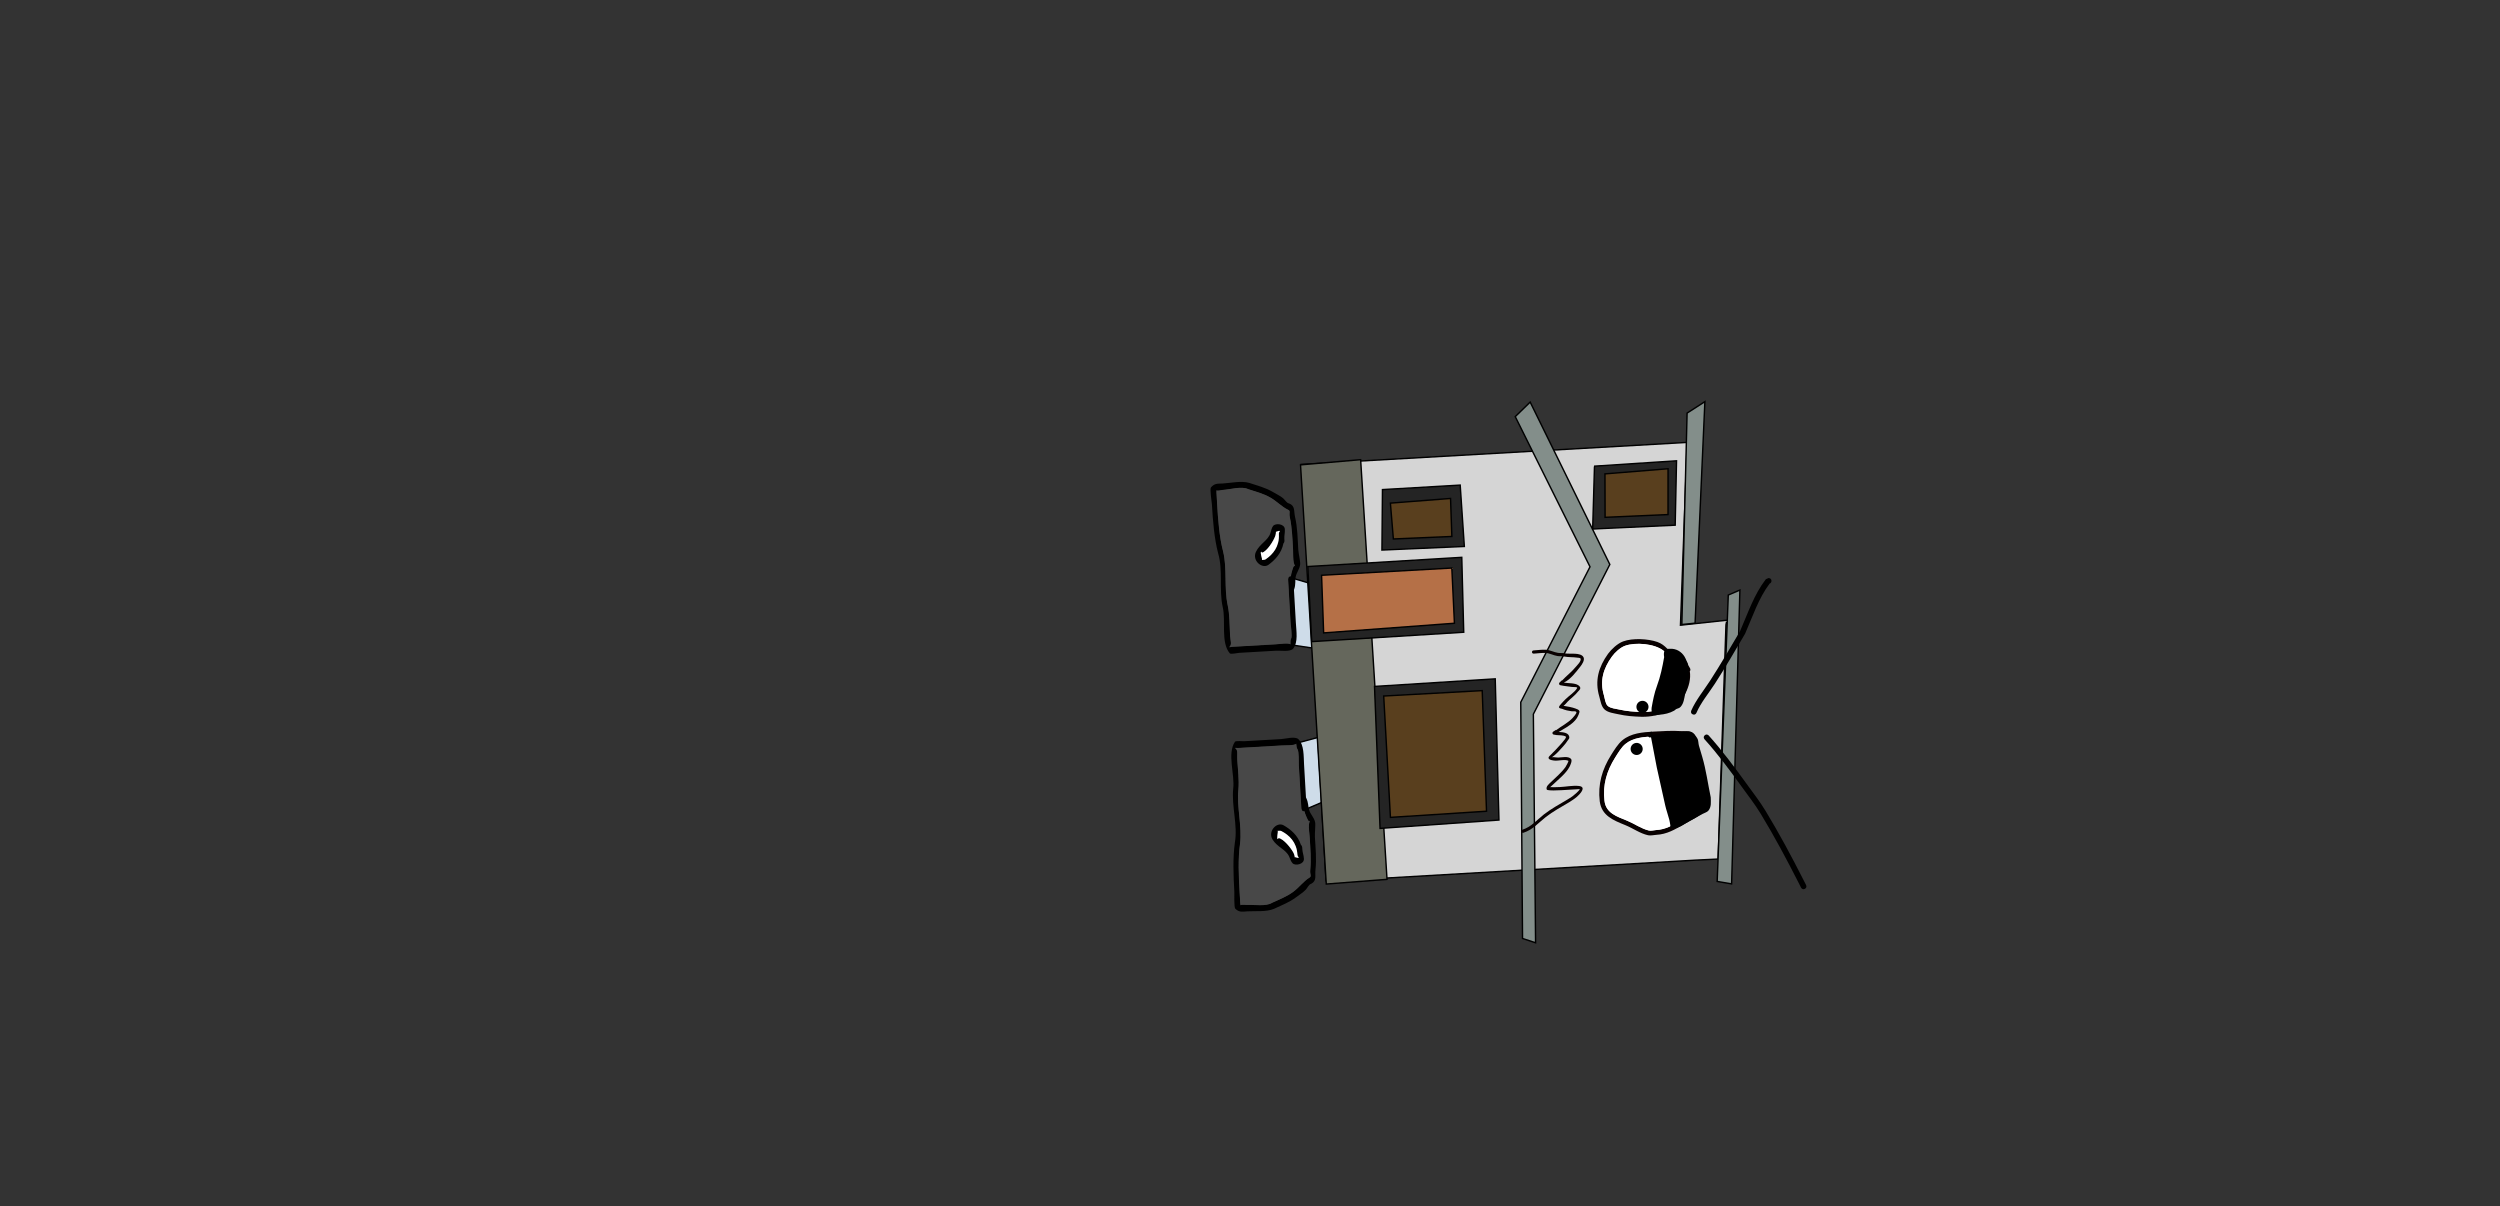 <svg version="1.1" xmlns="http://www.w3.org/2000/svg" xmlns:xlink="http://www.w3.org/1999/xlink" width="1733.093" height="836.336" viewBox="0,0,1733.093,836.336"><rect x="0" y="0" width="1733.093" height="836.336" fill="#333333" stroke="none"/><g transform="translate(546.547,238.168)"><g data-paper-data="{&quot;isPaintingLayer&quot;:true}" stroke-linejoin="miter" stroke-miterlimit="10" stroke-dasharray="" stroke-dashoffset="0" style="mix-blend-mode: normal"><path d="M-546.547,598.168v-836.336h1733.093v836.336z" fill="none" fill-rule="nonzero" stroke="#f00000" stroke-width="0" stroke-linecap="butt"/><g><path d="M347.086,161.954l41.641,12.336l2.742,41.046l-41.655,-6.263z" data-paper-data="{&quot;index&quot;:null}" fill="#cedce9" fill-rule="nonzero" stroke="#000000" stroke-width="1" stroke-linecap="round"/><path d="M348.999,157.924c0.494,-1.452 1.195,-4.879 2.209,-3.454c-0.344,-0.792 -0.77,-1.85 -0.9,-2.418c-0.62,-2.693 -0.362,-6.245 -0.524,-9.051c-0.446,-7.7 -0.633,-15.189 -2.229,-22.575c-0.721,-3.338 0.85,-4.358 -1.483,-5.261c-3.937,-1.913 -7.573,-5.73 -11.561,-8.086c-5.406,-3.193 -10.507,-4.258 -15.849,-6.098c-4.437,-2.176 -12.572,0.277 -17.354,0.554c-1.28,0.074 -3.519,0.886 -4.499,0.291c-0.01,0.648 -0.018,1.275 0.005,1.672c0.153,2.64 0.306,5.28 0.459,7.92c0.608,10.501 1.501,22.692 4.16,32.765c2.907,11.974 0.503,25.274 3.19,37.359c1.38,6.623 1.211,13.94 1.598,20.742c0.196,3.451 1.431,6.344 -0.46,7.973c-0.497,0.428 1.225,-0.071 1.837,-0.106c1.531,-0.089 3.061,-0.177 4.592,-0.266c8.572,-0.496 17.144,-0.993 25.715,-1.489c2.026,-0.117 9.238,-1.192 10.101,0.117c-0.002,-0.255 0.001,-0.543 0.001,-0.702c0.002,-1.405 -0.106,-2.183 0.463,-3.313c0.989,-1.96 -0.215,-8.311 -0.364,-10.883c-0.579,-9.994 -1.157,-19.988 -1.736,-29.982c0,0 -0.131,-2.263 1.706,-2.369c0.075,-0.004 0.148,-0.005 0.218,-0.001c0.123,-1.093 0.318,-2.2 0.705,-3.338zM351.78,193.402c0.349,6.033 1.668,13.693 -1.818,18.029c-1.997,2.485 -8.93,1.324 -11.796,1.49c-8.572,0.496 -17.144,0.993 -25.715,1.489c-0.979,0.057 -5.789,1.117 -6.429,0.372c-6.46,-7.525 -2.637,-22.634 -4.951,-32.145c-2.627,-11.817 0.268,-25.768 -3.139,-37.151c-2.74,-10.382 -3.706,-23.024 -4.333,-33.856c-0.09,-1.554 -1.585,-10.816 -0.688,-11.88c2.572,-3.051 4.893,-2.554 8.135,-2.741c5.864,-0.34 12.779,-2.025 18.529,-0.389c5.474,1.886 10.927,3.116 16.344,6.316c2.185,1.291 5.087,2.654 7.093,4.37c1.312,1.123 2.455,3.348 4.087,3.54c4.366,1.69 3.175,5.269 4.13,9.367c1.699,7.295 1.787,14.941 2.229,22.575c0.163,2.815 1.533,8.255 1.321,10.26c-0.37,3.49 -2.647,5.633 -3.163,9.025c-0.379,2.489 0.08,5.062 -0.919,8c-0.076,0.223 -0.152,0.446 -0.227,0.669c0.437,7.553 0.875,15.106 1.312,22.66z" data-paper-data="{&quot;index&quot;:null}" fill="#000000" fill-rule="nonzero" stroke="none" stroke-width="1" stroke-linecap="butt"/><path d="M348.384,161.288c-0.07,-0.003 -0.142,-0.003 -0.218,0.002c-1.837,0.106 -1.708,2.38 -1.708,2.38c0.579,9.994 1.124,20.044 1.703,30.038c0.149,2.572 1.345,8.929 0.356,10.889c-0.57,1.129 -0.465,1.91 -0.466,3.315c-0,0.159 -0.004,0.447 -0.002,0.702c-0.863,-1.308 -8.092,-0.226 -10.118,-0.109c-8.572,0.496 -17.195,0.991 -25.767,1.487c-1.531,0.089 -3.069,0.174 -4.6,0.262c-0.612,0.035 -2.337,0.533 -1.84,0.105c1.891,-1.629 0.652,-4.525 0.456,-7.975c-0.387,-6.803 -0.24,-14.138 -1.62,-20.762c-2.687,-12.085 -0.307,-25.503 -3.214,-37.477c-2.659,-10.073 -3.522,-22.315 -4.131,-32.816c-0.153,-2.64 -0.3,-5.285 -0.453,-7.925c-0.023,-0.397 -0.015,-1.024 -0.004,-1.673c0.98,0.595 3.225,-0.222 4.505,-0.296c4.782,-0.277 12.948,-2.742 17.385,-0.566c5.341,1.84 10.478,2.907 15.884,6.101c3.988,2.356 7.652,6.189 11.589,8.101c2.333,0.903 0.769,1.929 1.49,5.267c1.596,7.386 1.811,14.922 2.257,22.622c0.163,2.807 -0.09,6.389 0.531,9.083c0.131,0.568 0.557,1.635 0.901,2.427c-1.013,-1.426 -1.716,2.015 -2.209,3.467c-0.387,1.138 -0.583,2.259 -0.707,3.351z" data-paper-data="{&quot;noHover&quot;:false,&quot;origItem&quot;:[&quot;Path&quot;,{&quot;applyMatrix&quot;:true,&quot;segments&quot;:[[[579.60736,595.76373],[0.95609,-0.20262],[0.00646,0.07548]],[[579.61718,596],[0,-0.08208],[0,2]],[[577.61718,598],[0,0],[-8.83333,0]],[[551.11718,598],[8.83333,0],[-2.27308,0]],[[541.51161,598.28885],[1.67648,-1.19621],[-0.96568,0.68904]],[[538.61718,599],[1.23739,-0.09027],[-0.13966,0.01019]],[[537.99901,599.04541],[0.22447,-0.0134],[1.19653,0.85421]],[[538.61718,610],[0,-2.20646],[0,9.33333]],[[538.61718,638],[0,-9.33333],[0,1.66667]],[[538.61718,643],[0,-1.66667],[0,0.66667]],[[538.61718,645],[-0.35177,0.56631],[1.33831,-2.15456]],[[545.61718,644],[-3.04994,0.00386],[6.01206,-0.00761]],[[563.97058,644.43107],[-5.90478,-1.08158],[10.78253,2.15651]],[[597.04254,645.54479],[-10.6965,-2.40266],[9.00888,2.25222]],[[626.11718,648],[-9.28168,0],[2.33333,0]],[[633.11718,648],[-2.33333,0],[0.35109,0]],[[634.59021,647.90091],[-0.5707,0.05184],[-0.57412,-1.02596]],[[634.61718,643],[0,1.39387],[0,-5.20707]],[[634.21982,624.13246],[2.14282,4.67827],[-1.8936,-5.6808]],[[628.03948,607.31672],[3.08887,5.66543],[-2.2791,-4.1802]],[[620.32688,595.27881],[1.8857,4.15235],[-0.91417,-2.47477]],[[615.61718,594],[2.9771,0.57275],[-6.58756,-1.26734]],[[595.61718,593],[6.8054,0],[-2.48058,0]],[[587.61718,593],[2.40395,0.50364],[-0.50743,-0.10631]],[[585.44122,592.1748],[0.71481,0.32365],[1.30749,1.01011]],[[582.51161,594.78885],[1.25365,-0.62682],[-0.98239,0.4912]]],&quot;closed&quot;:true}],&quot;index&quot;:null}" fill="#484848" fill-rule="nonzero" stroke="none" stroke-width="1" stroke-linecap="butt"/><path d="M339.813,129.956c-0.621,0.036 -1.328,0.86 -1.842,0.499c-0.026,0.999 -0.149,2.01 -0.458,2.92c-1.192,3.507 -5.856,10.77 -9.168,11.621c-0.269,0.069 -0.371,-0.897 -0.603,-0.719c-0.772,0.593 0.883,4.961 0.684,5.486c-0.045,0.119 -0.122,0.18 -0.219,0.209c0.303,-0.041 0.596,-0.08 0.781,-0.091c0.651,-0.038 1.354,-0.047 1.915,-0.439c4.953,-3.344 9.541,-8.605 9.042,-17.224c0,0 -0.059,-1.017 0.456,-1.72c0.09,-0.23 0.201,-0.41 0.337,-0.535c-0.352,-0.01 -0.711,-0.02 -0.924,-0.008zM327.15,149.988c-0.367,0.176 0.254,0.095 0.904,0.005c-0.284,0.006 -0.654,-0.126 -0.904,-0.005zM332.779,153.395c-4.405,3.078 -11.449,-2.924 -8.712,-8.905c2.583,-5.643 8.303,-7.835 10.042,-12.949c0.587,-1.728 0.844,-3.772 1.911,-5.099c1.691,-2.103 7.91,-1.574 8.132,2.247c0.159,2.752 -0.487,4.149 -0.338,6.711l0.066,1.131c0,0 0.075,1.299 -0.687,1.975c-1.388,6.806 -5.651,11.368 -10.413,14.889z" data-paper-data="{&quot;index&quot;:null}" fill="#000000" fill-rule="nonzero" stroke="none" stroke-width="1" stroke-linecap="butt"/><path d="M340.793,129.877c-0.135,0.125 -0.247,0.306 -0.337,0.535c-0.515,0.702 -0.452,1.724 -0.452,1.724c0.499,8.619 -4.186,14.066 -9.139,17.41c-0.561,0.392 -1.278,0.392 -1.928,0.43c-0.185,0.011 -0.482,0.046 -0.785,0.087c0.097,-0.028 0.174,-0.089 0.219,-0.208c0.199,-0.525 -1.483,-4.931 -0.71,-5.523c0.232,-0.178 0.489,0.671 0.758,0.602c3.312,-0.851 7.948,-8.147 9.14,-11.654c0.309,-0.91 0.425,-1.926 0.45,-2.925c0.514,0.36 1.233,-0.455 1.854,-0.491c0.213,-0.012 0.577,0.003 0.929,0.013z" data-paper-data="{&quot;noHover&quot;:false,&quot;origItem&quot;:[&quot;Path&quot;,{&quot;applyMatrix&quot;:true,&quot;segments&quot;:[[[607.563,601.99816],[0.02649,0.38155],[-0.10299,0.15484]],[[607.10872,602.39727],[0.1976,-0.11227],[-0.59254,0.60273]],[[605.61718,603],[0,0],[-7.618,0]],[[590.90604,613.89443],[2.69308,-5.58508],[-0.31682,0.63364]],[[590.61718,616],[0,-0.70843],[0,0.20156]],[[590.57685,616.85325],[0.02106,-0.33136],[0.02013,-0.10671]],[[590.74964,616.60263],[-0.10238,0.05628],[0.45234,-0.24865]],[[595.61718,617],[-0.48256,0.87548],[0.14503,-0.26312]],[[594.95308,616.3906],[-0.04725,0.29671],[0.58086,-3.64773]],[[604.72276,605.71115],[-3.02833,1.51416],[0.78545,-0.39273]],[[607.27135,605.03032],[-0.87898,0.0905],[-0.34365,-0.53523]],[[607.61718,603],[0,0.6759],[0,-0.23192]]],&quot;closed&quot;:true}],&quot;index&quot;:null}" fill="#ffffff" fill-rule="nonzero" stroke="none" stroke-width="1" stroke-linecap="butt"/><path d="M353.728,276.659l40.654,-11.029l2.014,41.088l-39.939,17.06z" fill="#cedce9" fill-rule="nonzero" stroke="#000000" stroke-width="1" stroke-linecap="round"/><path d="M358.821,327.56c-0.515,-1.085 -0.837,-2.163 -1.086,-3.234c-0.069,0.011 -0.141,0.019 -0.216,0.024c-1.837,0.106 -1.968,-2.156 -1.968,-2.156c-0.579,-9.994 -1.157,-19.988 -1.736,-29.982c-0.149,-2.572 0.314,-9.019 -0.895,-10.852c-0.696,-1.056 -0.679,-1.842 -0.843,-3.237c-0.019,-0.157 -0.055,-0.444 -0.082,-0.697c-0.706,1.399 -7.994,1.165 -10.02,1.282c-8.572,0.496 -17.144,0.993 -25.715,1.489c-1.531,0.089 -3.061,0.177 -4.592,0.266c-0.612,0.035 -2.38,-0.262 -1.837,0.106c2.066,1.4 1.174,4.416 1.377,7.867c0.401,6.802 1.413,14.05 0.807,20.788c-1.274,12.314 2.65,25.247 1.144,37.477c-1.478,10.312 -0.958,22.524 -0.35,33.026c0.153,2.64 0.306,5.28 0.459,7.92c0.023,0.397 0.103,1.018 0.188,1.661c0.905,-0.704 3.223,-0.156 4.503,-0.23c4.782,-0.277 13.146,1.22 17.302,-1.453c5.093,-2.445 10.038,-4.091 15.039,-7.887c3.69,-2.801 6.86,-7.012 10.55,-9.366c2.213,-1.166 0.535,-1.998 0.866,-5.397c0.732,-7.521 0.054,-14.982 -0.392,-22.681c-0.163,-2.807 -0.829,-6.305 -0.524,-9.051c0.064,-0.58 0.365,-1.68 0.615,-2.506c-0.842,1.533 -1.935,-1.791 -2.593,-3.176zM357.489,291.998c0.437,7.553 0.875,15.106 1.312,22.66c0.101,0.213 0.202,0.426 0.303,0.638c1.331,2.803 1.172,5.412 1.836,7.84c0.905,3.31 3.414,5.175 4.184,8.6c0.442,1.967 -0.291,7.529 -0.128,10.344c0.442,7.634 1.238,15.239 0.392,22.681c-0.475,4.181 1.121,7.599 -3.021,9.781c-1.599,0.379 -2.477,2.722 -3.651,3.988c-1.794,1.936 -4.519,3.625 -6.541,5.159c-5.012,3.804 -10.286,5.655 -15.506,8.16c-5.523,2.289 -12.587,1.413 -18.45,1.752c-3.242,0.188 -5.49,0.949 -8.397,-1.784c-1.014,-0.953 -0.598,-10.326 -0.688,-11.88c-0.627,-10.832 -1.127,-23.501 0.396,-34.13c2.07,-11.699 -2.416,-25.224 -1.17,-37.265c1.201,-9.715 -4.34,-24.281 1.208,-32.501c0.549,-0.814 5.45,-0.316 6.429,-0.372c8.572,-0.496 17.144,-0.993 25.715,-1.489c2.866,-0.166 9.618,-2.118 11.889,0.119c3.963,3.904 3.537,11.665 3.887,17.698z" data-paper-data="{&quot;index&quot;:null}" fill="#000000" fill-rule="nonzero" stroke="none" stroke-width="1" stroke-linecap="butt"/><path d="M357.822,324.289c0.249,1.071 0.573,2.162 1.089,3.247c0.658,1.385 1.753,4.722 2.595,3.189c-0.25,0.826 -0.55,1.935 -0.615,2.515c-0.305,2.747 0.359,6.277 0.521,9.083c0.446,7.7 1.101,15.211 0.369,22.731c-0.331,3.399 1.34,4.238 -0.872,5.404c-3.69,2.354 -6.887,6.584 -10.577,9.385c-5.001,3.796 -9.98,5.449 -15.073,7.893c-4.156,2.673 -12.552,1.167 -17.334,1.444c-1.28,0.074 -3.605,-0.478 -4.51,0.226c-0.085,-0.643 -0.166,-1.265 -0.189,-1.662c-0.153,-2.64 -0.312,-5.284 -0.465,-7.924c-0.608,-10.501 -1.163,-22.761 0.315,-33.074c1.506,-12.23 -2.407,-25.284 -1.133,-37.598c0.607,-6.738 -0.386,-14.008 -0.787,-20.81c-0.203,-3.45 0.693,-6.47 -1.373,-7.87c-0.543,-0.368 1.227,-0.073 1.839,-0.108c1.531,-0.089 3.069,-0.182 4.599,-0.27c8.572,-0.496 17.194,-1 25.766,-1.497c2.026,-0.117 9.332,0.123 10.038,-1.276c0.027,0.253 0.064,0.54 0.083,0.697c0.164,1.395 0.15,2.183 0.846,3.239c1.208,1.833 0.755,8.286 0.903,10.858c0.579,9.994 1.197,20.039 1.776,30.033c0,0 0.135,2.274 1.972,2.167c0.075,-0.004 0.147,-0.012 0.216,-0.023z" data-paper-data="{&quot;noHover&quot;:false,&quot;origItem&quot;:[&quot;Path&quot;,{&quot;applyMatrix&quot;:true,&quot;segments&quot;:[[[579.60736,595.76373],[0.95609,-0.20262],[0.00646,0.07548]],[[579.61718,596],[0,-0.08208],[0,2]],[[577.61718,598],[0,0],[-8.83333,0]],[[551.11718,598],[8.83333,0],[-2.27308,0]],[[541.51161,598.28885],[1.67648,-1.19621],[-0.96568,0.68904]],[[538.61718,599],[1.23739,-0.09027],[-0.13966,0.01019]],[[537.99901,599.04541],[0.22447,-0.0134],[1.19653,0.85421]],[[538.61718,610],[0,-2.20646],[0,9.33333]],[[538.61718,638],[0,-9.33333],[0,1.66667]],[[538.61718,643],[0,-1.66667],[0,0.66667]],[[538.61718,645],[-0.35177,0.56631],[1.33831,-2.15456]],[[545.61718,644],[-3.04994,0.00386],[6.01206,-0.00761]],[[563.97058,644.43107],[-5.90478,-1.08158],[10.78253,2.15651]],[[597.04254,645.54479],[-10.6965,-2.40266],[9.00888,2.25222]],[[626.11718,648],[-9.28168,0],[2.33333,0]],[[633.11718,648],[-2.33333,0],[0.35109,0]],[[634.59021,647.90091],[-0.5707,0.05184],[-0.57412,-1.02596]],[[634.61718,643],[0,1.39387],[0,-5.20707]],[[634.21982,624.13246],[2.14282,4.67827],[-1.8936,-5.6808]],[[628.03948,607.31672],[3.08887,5.66543],[-2.2791,-4.1802]],[[620.32688,595.27881],[1.8857,4.15235],[-0.91417,-2.47477]],[[615.61718,594],[2.9771,0.57275],[-6.58756,-1.26734]],[[595.61718,593],[6.8054,0],[-2.48058,0]],[[587.61718,593],[2.40395,0.50364],[-0.50743,-0.10631]],[[585.44122,592.1748],[0.71481,0.32365],[1.30749,1.01011]],[[582.51161,594.78885],[1.25365,-0.62682],[-0.98239,0.4912]]],&quot;closed&quot;:true}],&quot;index&quot;:null}" fill="#484848" fill-rule="nonzero" stroke="none" stroke-width="1" stroke-linecap="butt"/><path d="M352.925,356.401c0.213,-0.012 0.568,-0.064 0.917,-0.115c-0.149,-0.108 -0.28,-0.275 -0.396,-0.493c-0.592,-0.638 -0.651,-1.655 -0.651,-1.655c-0.499,-8.619 -5.663,-13.315 -10.969,-16.065c-0.603,-0.325 -1.302,-0.252 -1.953,-0.215c-0.185,0.011 -0.481,0.006 -0.786,-0c0.099,0.017 0.183,0.069 0.241,0.182c0.258,0.499 -0.882,5.029 -0.046,5.528c0.251,0.15 0.241,-0.821 0.516,-0.784c3.388,0.463 8.859,7.14 10.448,10.486c0.412,0.868 0.652,1.858 0.792,2.847c0.469,-0.417 1.267,0.319 1.887,0.283zM338.933,337.855c-0.656,-0.013 -1.283,-0.023 -0.898,0.11c0.263,0.091 0.615,-0.083 0.898,-0.11zM343.233,333.931c5.136,2.947 9.898,6.987 12.062,13.587c0.835,0.583 0.91,1.882 0.91,1.882l0.066,1.131c0.148,2.562 0.951,3.875 1.111,6.627c0.221,3.822 -5.896,5.065 -7.818,3.171c-1.213,-1.195 -1.704,-3.196 -2.487,-4.845c-2.317,-4.879 -8.253,-6.396 -11.469,-11.703c-3.409,-5.625 2.895,-12.4 7.626,-9.851z" data-paper-data="{&quot;index&quot;:null}" fill="#000000" fill-rule="nonzero" stroke="none" stroke-width="1" stroke-linecap="butt"/><path d="M353.908,356.367c-0.349,0.05 -0.708,0.108 -0.921,0.12c-0.621,0.036 -1.429,-0.691 -1.898,-0.273c-0.141,-0.99 -0.373,-1.986 -0.785,-2.853c-1.589,-3.346 -7.036,-10.057 -10.424,-10.521c-0.276,-0.038 -0.433,0.836 -0.684,0.686c-0.836,-0.499 0.326,-5.07 0.068,-5.568c-0.058,-0.113 -0.143,-0.165 -0.242,-0.182c0.306,0.006 0.605,0.007 0.79,-0.004c0.651,-0.038 1.362,-0.121 1.965,0.204c5.306,2.75 10.589,7.619 11.088,16.238c0,0 0.055,1.022 0.648,1.66c0.116,0.218 0.247,0.385 0.396,0.493z" data-paper-data="{&quot;noHover&quot;:false,&quot;origItem&quot;:[&quot;Path&quot;,{&quot;applyMatrix&quot;:true,&quot;segments&quot;:[[[607.563,601.99816],[0.02649,0.38155],[-0.10299,0.15484]],[[607.10872,602.39727],[0.1976,-0.11227],[-0.59254,0.60273]],[[605.61718,603],[0,0],[-7.618,0]],[[590.90604,613.89443],[2.69308,-5.58508],[-0.31682,0.63364]],[[590.61718,616],[0,-0.70843],[0,0.20156]],[[590.57685,616.85325],[0.02106,-0.33136],[0.02013,-0.10671]],[[590.74964,616.60263],[-0.10238,0.05628],[0.45234,-0.24865]],[[595.61718,617],[-0.48256,0.87548],[0.14503,-0.26312]],[[594.95308,616.3906],[-0.04725,0.29671],[0.58086,-3.64773]],[[604.72276,605.71115],[-3.02833,1.51416],[0.78545,-0.39273]],[[607.27135,605.03032],[-0.87898,0.0905],[-0.34365,-0.53523]],[[607.61718,603],[0,0.6759],[0,-0.23192]]],&quot;closed&quot;:true}],&quot;index&quot;:null}" fill="#ffffff" fill-rule="nonzero" stroke="none" stroke-width="1" stroke-linecap="butt"/><path d="M387.76,164.284c0.602,9.805 1.136,19.613 1.603,29.426c-0.518,-4.894 -0.905,-9.825 -1.16,-14.793c-0.286,-4.939 -0.433,-9.816 -0.443,-14.633z" fill="#884f38" fill-rule="evenodd" stroke="none" stroke-width="1" stroke-linecap="butt"/><path d="M355.464,83.76l267.581,-15.236l-4.631,126.71l32.197,-3.464l-0.644,3.133l-5.45,162.456l-15.386,0.736l-231.263,13.391l-5.721,-0.804l-19.451,1.745l-15.839,-273.53z" fill="#d5d5d5" fill-rule="nonzero" stroke="#000000" stroke-width="1" stroke-linecap="round"/><path d="M396.7,80.495l18.291,290.928l-42.113,3.264l-17.858,-290.592z" fill="#65675c" fill-rule="nonzero" stroke="#000000" stroke-width="1" stroke-linecap="round"/><path d="M360.081,154.58l106.727,-6.386l1.356,51.922l-105.378,6.515z" fill="#242424" fill-rule="nonzero" stroke="#000000" stroke-width="1" stroke-linecap="round"/><path d="M369.614,160.632l90.297,-5.022l1.804,38.277l-90.665,6.694z" fill="#b57047" fill-rule="nonzero" stroke="#000000" stroke-width="1" stroke-linecap="round"/><path d="M411.83,101.234l53.883,-3.12l2.876,42.548l-57.119,2.482z" fill="#242424" fill-rule="nonzero" stroke="#000000" stroke-width="1" stroke-linecap="round"/><path d="M417.325,110.614l41.702,-3.24l0.907,26.36l-40.551,1.729z" fill="#593f1e" fill-rule="nonzero" stroke="#000000" stroke-width="1" stroke-linecap="round"/><path d="M489.999,232.435l2.572,97.868l-82.411,5.804l-3.841,-98.414z" fill="#242424" fill-rule="nonzero" stroke="#000000" stroke-width="1" stroke-linecap="round"/><path d="M480.979,240.593l2.984,83.606l-66.611,4.27l-4.665,-84.128z" fill="#593f1e" fill-rule="nonzero" stroke="#000000" stroke-width="1" stroke-linecap="round"/><path d="M555.712,154.757l-51.838,-104.095l10.352,-10.092l55.217,112.566l-53.008,103.769l1.542,158.492l-9.046,-2.984l-1.229,-163.772z" fill="#838e8a" fill-rule="nonzero" stroke="#000000" stroke-width="1" stroke-linecap="round"/><path d="M615.684,81.279l-0.924,44.625l-53.096,2.455l-4.113,0.238l1.237,-42.786l0.158,-0.835z" fill="#242424" fill-rule="nonzero" stroke="#000000" stroke-width="1" stroke-linecap="round"/><path d="M609.812,86.778l-0.017,31.779l-43.636,1.908l-0.093,-30.122z" fill="#593f1e" fill-rule="nonzero" stroke="#000000" stroke-width="1" stroke-linecap="round"/><path d="M619.367,194.766l3.636,-146.565l12.334,-7.936l-6.791,153.558z" fill="#838e8a" fill-rule="nonzero" stroke="#000000" stroke-width="1" stroke-linecap="round"/><path d="M659.615,170.871l-5.745,203.692l-10.003,-1.691l7.694,-198.543z" fill="#838e8a" fill-rule="nonzero" stroke="#000000" stroke-width="1" stroke-linecap="round"/><path d="M624.892,227.134c1.641,10.192 -5.552,22.601 -14.185,27.254c-5.588,3.012 -13.003,4.515 -19.286,4.346c-5.661,-0.171 -10.689,-0.548 -16.223,-1.789c-3.042,-0.682 -6.968,-1.083 -9.404,-3.28c-2.359,-2.128 -2.805,-6.105 -3.652,-8.972c-3.232,-10.932 -0.5,-20.479 6.051,-29.599c2.38,-3.255 6.551,-7.148 10.475,-8.613c6.506,-2.429 17.256,-1.883 23.743,0.394c5.764,2.023 7.941,6.618 12.435,10.039c2.447,1.862 5.978,1.228 7.964,3.674c0.575,0.709 0.721,1.678 1.081,2.516l1.19,2.062c0,0 0.648,1.128 -0.19,1.967zM617.943,221.698c-1.547,-0.586 -3.403,-0.836 -5.109,-2.103c-2.449,-1.818 -3.8,-4.743 -6.138,-6.607c-6.197,-4.939 -19.395,-6.101 -26.787,-3.392c-3.301,1.21 -7.029,4.684 -8.994,7.457c-5.974,8.259 -8.505,16.774 -5.557,26.685c0.6,2.016 0.983,5.957 2.703,7.453c1.941,1.689 5.501,1.949 7.871,2.48c5.332,1.194 10.131,1.545 15.591,1.71c5.67,0.192 12.488,-1.217 17.537,-3.915c7.975,-4.261 14.45,-16.119 12.241,-25.184c-0.359,-1.474 -1.986,-2.294 -2.948,-3.467c0,0 -0.403,-0.492 -0.41,-1.118z" data-paper-data="{&quot;index&quot;:null}" fill="#080000" fill-rule="nonzero" stroke="none" stroke-width="0.5" stroke-linecap="butt"/><path d="M618.405,222.798c0.962,1.173 2.591,2.001 2.95,3.475c2.209,9.064 -4.286,20.976 -12.261,25.237c-5.05,2.698 -11.905,4.12 -17.576,3.927c-5.46,-0.165 -10.289,-0.527 -15.621,-1.721c-2.37,-0.531 -5.939,-0.801 -7.881,-2.49c-1.719,-1.496 -2.11,-5.449 -2.71,-7.465c-2.949,-9.911 -0.413,-18.479 5.561,-26.738c1.964,-2.774 5.711,-6.265 9.012,-7.474c7.392,-2.709 20.652,-1.543 26.849,3.395c2.339,1.864 3.704,4.804 6.153,6.623c1.707,1.267 3.566,1.525 5.113,2.111c0.007,0.626 0.411,1.12 0.411,1.12z" data-paper-data="{&quot;noHover&quot;:false,&quot;origItem&quot;:[&quot;Path&quot;,{&quot;applyMatrix&quot;:true,&quot;segments&quot;:[[[242.36308,94.44509],[0.55935,0.02605],[-0.60288,1.35103]],[[240.22113,98.89885],[1.21949,-1.45844],[-1.75016,2.09309]],[[234.00416,104.03862],[1.78511,-1.99193],[-4.73058,5.27863]],[[229.59018,127.78406],[-2.0367,-6.74107],[0.90961,3.01063]],[[235.78421,136.201],[-2.37514,-1.89768],[7.06666,5.76203]],[[259.32625,142.54284],[-9.00308,2.12064],[1.83146,-0.43139]],[[266.12128,140.51457],[-1.42462,1.45816],[1.60848,-1.64635]],[[268.74272,133.61401],[-0.59653,2.0889],[1.34214,-4.69981]],[[271.07546,119.78016],[-0.42946,4.86722],[0.46491,-5.05363]],[[268.48641,103.9171],[2.14806,4.64868],[-3.3927,-7.34221]],[[246.63053,91.68342],[8.20857,-1.50389],[-1.33466,0.24452]],[[243.38226,94.13672],[1.09735,-0.79807],[0,0]]],&quot;closed&quot;:true}],&quot;index&quot;:null}" fill="#ffffff" fill-rule="nonzero" stroke="none" stroke-width="0.5" stroke-linecap="butt"/><path d="M631.801,287.203c2.868,7.152 3.873,14.624 4.322,22.436c0.257,4.471 0.896,10.274 -1.773,14.19c-3.086,4.528 -9.028,6.737 -13.555,9.399c-6.317,3.715 -11.737,6.936 -19.229,7.358c-1.874,0.106 -3.791,0.672 -5.624,0.268c-5.485,-1.208 -10.488,-4.853 -15.645,-6.957c-8.398,-3.426 -16.527,-6.528 -17.84,-16.521c-1.413,-11.791 1.641,-22.261 7.893,-32.17c2.062,-3.268 4.705,-7.63 7.695,-10.12c6.067,-5.051 14.087,-5.64 21.571,-6.073c6.549,-0.379 13.018,-0.766 19.574,-0.33c2.995,0.199 6.53,-0.597 8.743,1.978c1.814,2.111 1.154,4.669 1.49,7.146c0.302,2.223 0.881,4.477 1.439,6.649l0.793,1.675c0,0 0.238,0.507 0.145,1.072zM627.045,283.014c-0.388,-1.583 -0.733,-3.185 -0.948,-4.777c-0.217,-1.603 0.341,-4.015 -0.73,-5.417c-1.034,-1.353 -4.867,-0.689 -6.4,-0.791c-6.416,-0.428 -12.748,-0.039 -19.157,0.332c-6.711,0.389 -14.107,0.746 -19.579,5.268c-2.737,2.262 -5.161,6.374 -7.045,9.365c-5.828,9.254 -8.745,18.952 -7.401,29.979c0.922,8.556 8.743,10.943 15.778,13.818c4.924,2.012 9.722,5.513 14.924,6.753c1.59,0.379 3.262,-0.221 4.895,-0.308c6.929,-0.368 11.873,-3.466 17.713,-6.9c4.118,-2.421 9.601,-4.4 12.505,-8.428c2.193,-3.041 1.378,-8.592 1.175,-12.076c-0.514,-8.813 -1.69,-17.179 -5.789,-25.112c0,0 -0.482,-0.936 0.059,-1.707z" data-paper-data="{&quot;index&quot;:null}" fill="#080000" fill-rule="nonzero" stroke="none" stroke-width="0.5" stroke-linecap="butt"/><path d="M627.032,284.688c4.099,7.933 5.284,16.34 5.799,25.152c0.203,3.484 1.012,9.052 -1.18,12.093c-2.904,4.028 -8.402,6.025 -12.52,8.446c-5.84,3.434 -10.815,6.544 -17.743,6.912c-1.632,0.087 -3.313,0.687 -4.903,0.308c-5.201,-1.241 -10.027,-4.751 -14.951,-6.763c-7.036,-2.875 -14.878,-5.29 -15.8,-13.846c-1.344,-11.027 1.579,-20.776 7.407,-30.03c1.884,-2.991 4.323,-7.118 7.059,-9.379c5.471,-4.522 12.901,-4.889 19.612,-5.278c6.409,-0.371 12.768,-0.752 19.184,-0.324c1.533,0.102 5.373,-0.557 6.406,0.796c1.071,1.402 0.518,3.818 0.735,5.421c0.215,1.592 0.564,3.2 0.952,4.782c-0.541,0.771 -0.057,1.708 -0.057,1.708z" data-paper-data="{&quot;noHover&quot;:false,&quot;origItem&quot;:[&quot;Path&quot;,{&quot;applyMatrix&quot;:true,&quot;segments&quot;:[[[297.58827,89.48717],[0.66043,0.52295],[-1.43347,0.2647]],[[293.273,90.08651],[1.43289,-0.10983],[-1.44305,0.11061]],[[288.39778,90.45861],[1.30718,-0.88414],[-1.26148,0.85323]],[[287.36052,96.13283],[0.17056,-1.36327],[-0.71408,5.70749]],[[286.66667,113.25695],[0,-5.74266],[0,6.01312]],[[290.35873,131.01313],[-3.75518,-5.11979],[1.8782,2.56072]],[[298.35761,137.78829],[-2.5737,-1.83699],[7.96215,5.68303]],[[324.74561,145.947],[-9.91619,0.63019],[7.68777,-0.38104]],[[337.9009,132.57163],[-2.93108,6.1342],[2.05132,-4.29303]],[[344.70331,119.59411],[-1.37698,4.58048],[0.42097,-1.40035]],[[344.68132,115.2074],[-0.0069,1.46224],[0.02929,-6.20628]],[[339.43573,99.03331],[2.76479,5.39271],[-1.9493,-3.80268]],[[332.55614,87.4303],[3.44661,2.8014],[-2.60252,-2.11533]],[[321.83333,85.75695],[3.12183,-0.00146],[-7.89622,0.00369]],[[299.10921,89.62767],[7.2962,-3.24989],[0,0]]],&quot;closed&quot;:true}],&quot;index&quot;:null}" fill="#ffffff" fill-rule="nonzero" stroke="none" stroke-width="0.5" stroke-linecap="butt"/><path d="M587.803,276.849c2.311,-0.134 4.294,1.631 4.428,3.943c0.134,2.311 -1.632,4.294 -3.943,4.428c-2.311,0.134 -4.294,-1.631 -4.428,-3.943c-0.134,-2.311 1.631,-4.294 3.943,-4.428z" data-paper-data="{&quot;index&quot;:null}" fill="#000000" fill-rule="nonzero" stroke="none" stroke-width="0.5" stroke-linecap="butt"/><path d="M591.831,247.67c2.311,-0.134 4.294,1.631 4.428,3.943c0.134,2.311 -1.632,4.294 -3.943,4.428c-2.312,0.134 -4.294,-1.631 -4.428,-3.943c-0.134,-2.311 1.631,-4.294 3.943,-4.428z" data-paper-data="{&quot;index&quot;:null}" fill="#000000" fill-rule="nonzero" stroke="none" stroke-width="0.5" stroke-linecap="butt"/><path d="M681.498,164.42c0.071,1.228 -0.675,1.729 -1.238,1.931c-7.703,10.175 -11.946,23.203 -17.06,34.836c-6.852,11.632 -13.611,23.305 -20.943,34.641c-4.189,6.477 -9.757,13.106 -12.773,20.2c0,0 -0.772,1.798 -2.57,1.025c-1.798,-0.772 -1.025,-2.57 -1.025,-2.57c3.168,-7.306 8.755,-14.09 13.082,-20.781c7.262,-11.227 13.93,-22.798 20.746,-34.3c5.301,-12.117 9.751,-25.578 17.912,-36.051l1.802,-0.772c0,0 1.953,-0.113 2.066,1.84z" data-paper-data="{&quot;index&quot;:null}" fill="#000000" fill-rule="nonzero" stroke="none" stroke-width="0.5" stroke-linecap="butt"/><path d="M704.636,378.017c-1.744,0.886 -2.63,-0.858 -2.63,-0.858l-1.671,-3.29c-8.289,-16.321 -16.783,-32.204 -26.269,-47.861c-3.879,-6.409 -8.538,-12.35 -12.923,-18.421c-8.276,-11.459 -16.595,-22.769 -26.042,-33.245c0,0 -1.308,-1.455 0.146,-2.763c1.455,-1.308 2.763,0.146 2.763,0.146c9.516,10.607 17.944,21.995 26.305,33.571c4.448,6.158 9.158,12.187 13.098,18.684c9.537,15.74 18.079,31.71 26.411,48.117l1.671,3.29c0,0 0.886,1.744 -0.858,2.63z" data-paper-data="{&quot;index&quot;:null}" fill="#000000" fill-rule="nonzero" stroke="none" stroke-width="0.5" stroke-linecap="butt"/><path d="M607.103,217.396c-0.194,-1.52 -0.403,-3.063 0.321,-4.432c0.861,-1.627 2.266,-1.27 3.868,-1.363c4.085,-0.237 7.818,1.923 9.96,5.459c4.646,8.128 3.304,17.527 0.384,25.952c-0.658,3.051 -0.913,6.265 -3.019,8.718c-0.769,0.895 -1.767,1.204 -2.785,1.512c-0.684,0.207 -1.133,0.878 -1.754,1.231c-3.106,1.768 -6.853,2.632 -10.371,2.836c-0.979,0.057 -3.146,0.561 -4.058,0.153c-1.25,-0.558 -1.436,-3.86 -1.227,-5.025c0.911,-5.084 1.847,-10.109 3.673,-14.996c2.468,-6.604 3.798,-13.213 5.008,-20.045z" fill="#000000" fill-rule="nonzero" stroke="none" stroke-width="0.5" stroke-linecap="butt"/><path d="M596.653,271.492c0.24,-0.014 0.401,0.061 0.509,0.164c0.202,-0.015 0.402,-0.031 0.601,-0.049c-0.106,-0.583 -0.211,-1.166 -0.315,-1.75c0,0 -0.121,-0.678 0.556,-0.799c0.678,-0.121 0.799,0.556 0.799,0.556c0.11,0.613 0.22,1.227 0.332,1.84c2.491,-0.327 4.809,-0.892 7.308,-1.494c4.041,-0.973 8.942,-0.536 13.101,-0.777c1.672,-0.097 3.995,-0.568 5.611,-0.06c1.84,0.578 4.459,3.315 5.176,5.032c0.589,1.41 0.464,3.124 0.875,4.556c0.747,2.608 1.554,5.26 2.326,7.884c2.675,9.087 3.899,18.667 5.861,27.945c0.075,3.221 0.594,6.604 -1.639,9.29c-0.9,1.082 -2.865,1.581 -4.067,2.272c-3.906,2.245 -7.906,4.182 -11.737,6.569c-2.209,1.375 -4.579,2.95 -7.207,3.116c-0.973,0.062 -2.399,0.367 -3.159,-0.514c-0.29,-0.335 -0.12,-0.878 -0.193,-1.315c-0.218,-1.3 -0.422,-2.659 -0.743,-3.938c-0.846,-3.372 -2.108,-6.631 -2.844,-10.039c-1.878,-8.717 -3.842,-17.455 -5.816,-26.159c-1.363,-6.947 -2.706,-13.893 -3.977,-20.856c-0.416,0.039 -0.838,0.072 -1.266,0.097l-0.739,-0.844c0,0 -0.04,-0.688 0.648,-0.727z" fill="#000000" fill-rule="nonzero" stroke="none" stroke-width="0.5" stroke-linecap="butt"/><path d="M515.505,213.902c-0.064,-1.112 1.048,-1.176 1.048,-1.176l0.147,-0.009c2.731,-0.158 5.634,-0.625 8.362,-0.477c2.87,0.155 5.576,1.745 8.463,2.177c1.576,0.236 3.162,0.011 4.748,0.34c3.1,0.671 11.152,-0.905 12.945,2.728c0.989,2.004 -1.08,5.021 -2.233,6.471c-2.879,3.622 -6.8,8.94 -11.284,11l0.069,0.073l-0.029,0.027l0.036,0.007c2.735,0.487 7.387,0.16 9.726,1.744c0.702,0.475 1.517,1.218 1.484,2.064c-0.039,0.988 -1.056,1.677 -1.662,2.459c-1.994,2.571 -4.86,4.593 -7.132,6.914c-0.841,0.858 -1.743,2.182 -2.875,2.875c2.316,0.346 6.39,1.096 8.402,1.911c0.976,0.395 2.235,0.746 2.657,1.711c0.385,0.88 -1.332,4.264 -1.819,4.983c-2.265,3.345 -6.098,5.75 -9.523,7.72c-1.092,0.628 -2.017,1.345 -3.051,1.811c2.927,0.131 7.417,0.4 7.389,3.952c-0.006,0.736 -0.694,1.301 -1.086,1.924c-1.859,2.948 -4.479,5.444 -6.787,8.036c-1.428,1.458 -2.722,2.563 -4.319,3.717c-0.203,0.147 0.472,-0.207 0.722,-0.206c1.231,0.006 2.448,0.325 3.679,0.318c2.585,-0.016 6.775,-1.191 8.893,0.849c1.222,1.177 -0.495,4.635 -0.975,5.559c-2.441,4.697 -7.749,8.723 -11.525,12.394c-0.746,0.712 -1.574,1.341 -2.272,2.099c0.142,-0.146 0.381,-0.368 0.529,-0.39c0.724,-0.109 1.463,0.062 2.194,0.061c1.469,-0.002 2.938,-0.07 4.406,-0.135c4.212,-0.186 9.02,-1.226 13.205,-0.742c5.707,0.66 0.404,5.925 -1.436,7.525c-1.69,1.469 -3.514,2.585 -5.393,3.79c-5.462,3.277 -11.098,6.271 -16.118,10.197c-5.406,4.228 -8.793,8.681 -15.539,10.923c0,0 -1.057,0.351 -1.408,-0.706c-0.351,-1.057 0.706,-1.408 0.706,-1.408c6.454,-2.145 9.676,-6.496 14.868,-10.563c5.082,-3.981 10.784,-7.017 16.317,-10.335c1.153,-0.739 2.357,-1.405 3.461,-2.216c1.744,-1.281 3.798,-3.142 5.119,-4.763c0.195,-0.24 -0.588,-0.233 -0.897,-0.239c-0.662,-0.013 -1.32,0.096 -1.981,0.137c-1.372,0.087 -2.745,0.159 -4.118,0.238c-3.722,0.216 -7.457,0.519 -11.187,0.524c-0.456,0.001 -4.453,0.014 -4.701,-0.628c-0.8,-2.067 1.584,-3.871 2.693,-4.966c3.451,-3.356 7.555,-6.771 10.329,-10.681c0.285,-0.402 2.364,-4.098 1.969,-4.301c-2.323,-1.194 -6.92,0.132 -9.464,-0.105c-0.922,-0.086 -4.109,-0.399 -4.262,-1.796c-0.116,-1.055 1.184,-1.765 1.856,-2.586c0.003,-0.004 2.954,-3.015 3.02,-3.083c1.764,-1.981 3.728,-3.894 5.343,-5.997c0.084,-0.109 2.627,-2.762 1.626,-3.287c-1.78,-0.934 -4.321,-0.821 -6.249,-0.952l-0.054,-0.023l-0.002,0.015l-1.915,-0.327c-0.511,-0.076 -0.916,-0.501 -0.947,-1.037c-0.025,-0.426 0.193,-0.81 0.534,-1.017l1.863,-1.181l0.123,0.193c3.776,-2.892 8.088,-4.917 11.471,-8.477c0.519,-0.546 2.939,-3.253 2.637,-4.006c-0.417,-1.041 -2.191,-0.485 -3.3,-0.65c-2.3,-0.341 -4.462,-0.755 -6.6,-1.689c-0.716,-0.313 -2.031,-0.231 -2.115,-1.007c-0.116,-1.073 1.088,-1.868 1.708,-2.753c0.382,-0.545 2.341,-2.494 2.607,-2.767c2.357,-2.405 6.441,-4.909 8.158,-7.79c0.633,-1.063 -2.388,-0.675 -3.611,-0.864c-1.933,-0.3 -3.839,-0.433 -5.771,-0.776l-0.004,-0.002l-0,0.001l-2.168,-0.402c-0.504,-0.082 -0.901,-0.504 -0.932,-1.035c-0.02,-0.344 0.118,-0.66 0.352,-0.878l1.611,-1.527l0.144,0.152c2.986,-3.238 6.549,-5.845 9.37,-9.32c0.787,-0.97 4.138,-4.113 3.435,-5.844c-0.247,-0.608 -1.836,-0.602 -2.192,-0.659c-3.085,-0.491 -6.137,-0.174 -9.183,-0.805c-1.522,-0.329 -3.038,-0.088 -4.56,-0.308c-2.798,-0.406 -5.565,-2.049 -8.314,-2.164c-2.657,-0.111 -5.451,0.323 -8.109,0.477l-0.147,0.009c0,0 -1.112,0.064 -1.176,-1.048z" fill="#080000" fill-rule="nonzero" stroke="none" stroke-width="0.5" stroke-linecap="butt"/></g></g></g></svg>
